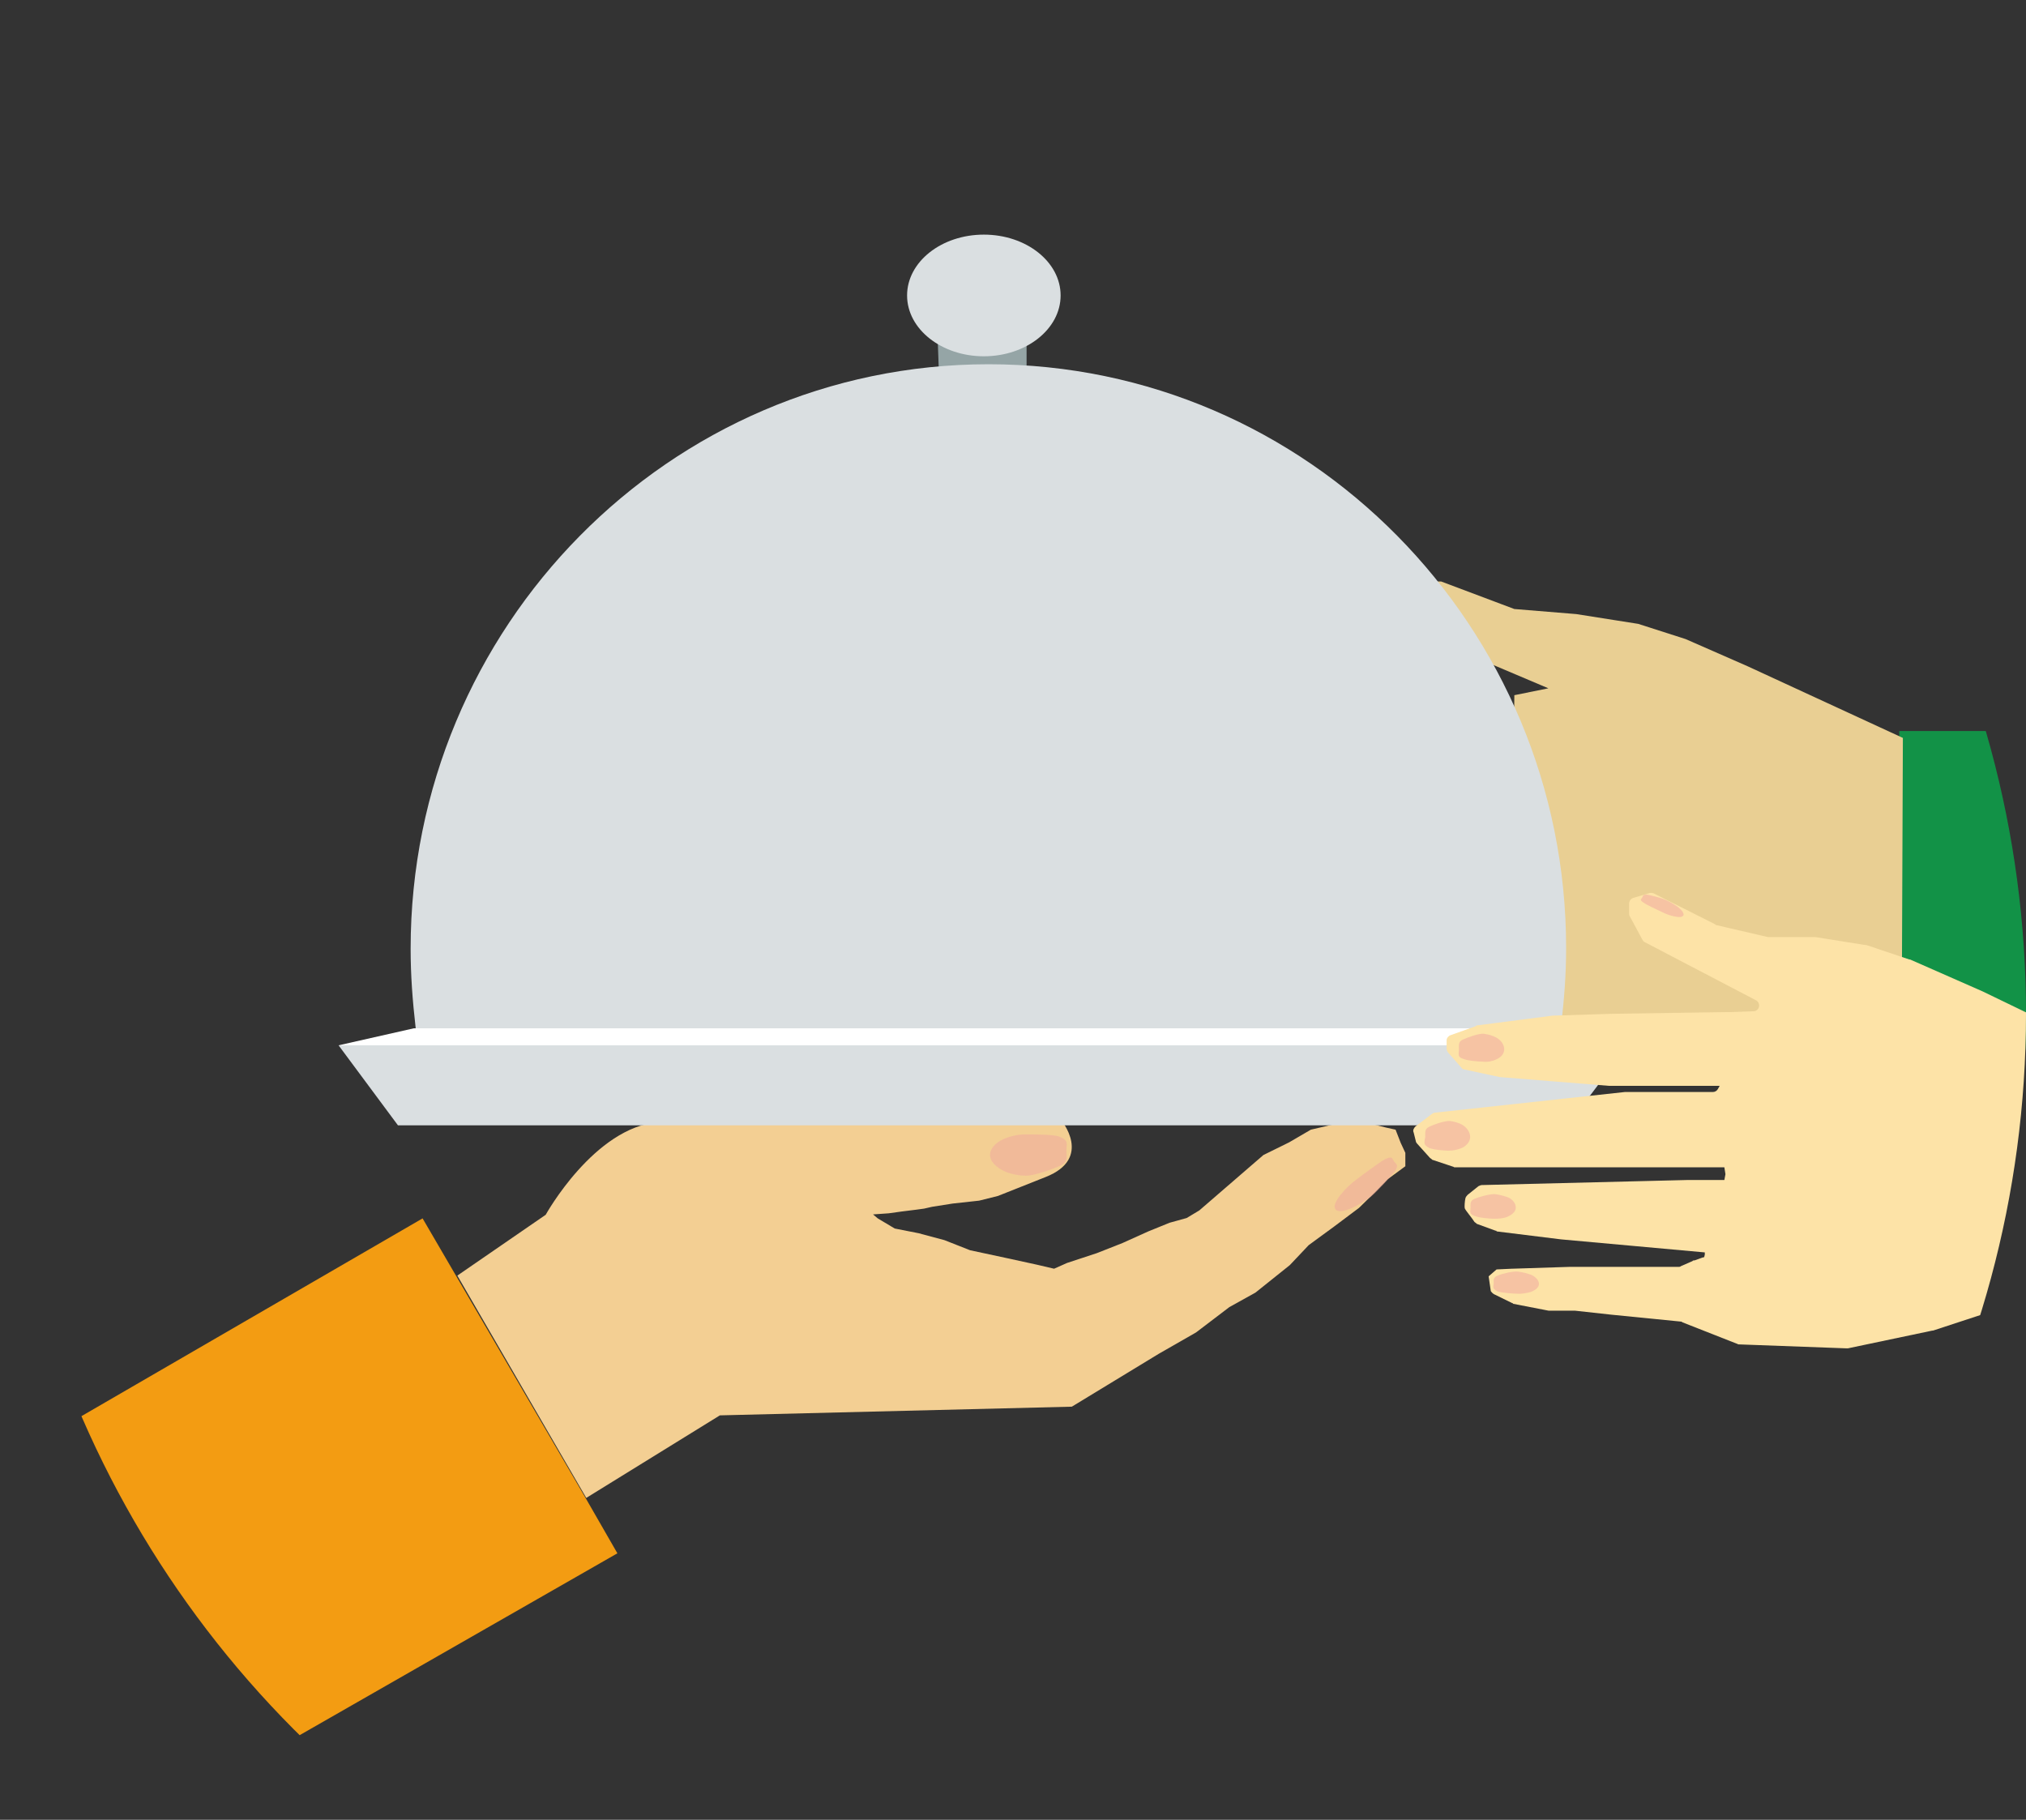<?xml version="1.0" encoding="utf-8"?>
<!-- Generator: Adobe Illustrator 18.0.0, SVG Export Plug-In . SVG Version: 6.00 Build 0)  -->
<!DOCTYPE svg PUBLIC "-//W3C//DTD SVG 1.1//EN" "http://www.w3.org/Graphics/SVG/1.1/DTD/svg11.dtd">
<svg version="1.1" id="Layer_1" xmlns="http://www.w3.org/2000/svg" xmlns:xlink="http://www.w3.org/1999/xlink" x="0px" y="0px"
	 viewBox="200.5 0 559.5 502.6" enable-background="new 200.5 0 559.5 502.6" xml:space="preserve">
<rect x="200.5" y="0" width="559.5" height="502.6" fill="#333333" stroke="none"/>
<g>
	<g>
		<defs>
			<circle id="SVGID_1_" cx="480" cy="280" r="280"/>
		</defs>
		<clipPath id="SVGID_2_">
			<use xlink:href="#SVGID_1_"  overflow="visible"/>
		</clipPath>
		<g clip-path="url(#SVGID_2_)">
			
				<rect x="725" y="201.9" fill="#129247" stroke="#000000" stroke-miterlimit="10" stroke-opacity="0" width="115.6" height="88.1"/>
			<polygon fill="#E9CF93" stroke="#000000" stroke-miterlimit="10" stroke-opacity="0" points="726,203.8 683.1,184 666,176.5 
				652.9,172.3 635.8,169.6 618.7,168.2 598.5,160.6 594.4,160.6 589.9,161.8 589.9,166.9 594.1,171.3 598.6,177.6 628.1,190.1 
				618.7,192 617.8,285.1 628.2,289.2 637.6,291.9 652,291.9 688.8,280.6 713.2,274.9 725.7,277.6 			"/>
			<polygon fill="#F39C12" stroke="#000000" stroke-miterlimit="10" stroke-opacity="0" points="115.4,453.5 317.2,336.5 361.8,413 
				371,429 115.4,575.3 			"/>
			<path fill="#F3CF93" stroke="#000000" stroke-miterlimit="10" stroke-opacity="0" d="M399.3,390.9l-36.9,22.8l-35.6-61.4
				l24.4-16.8c0,0,13.4-24.2,31.2-25.6c17.7-1.4,39.9,0,39.9,0l71.2-0.6c0,0,9,10.6-4.3,15.8c-13.1,5.2-13.1,5.2-13.1,5.2l-5.2,1.3
				l-7.3,0.8l-5.7,0.9l-2.2,0.5l-2.2,0.3l-4,0.5l-3.6,0.5l-4.3,0.3l1.3,1.1l4.7,2.8l6.6,1.3l7.1,1.9l7.1,2.8l9.8,2.1l8.7,1.9
				l4.7,1.1l3.6-1.6l8.2-2.7l7.1-2.8l7.1-3.2l5.9-2.4l4.7-1.3l3.5-2.1l17.7-15.3l7.1-3.5l6-3.5l6-1.4l3.6-0.5h6l5.1,1.3l2.7,0.6
				l1.4,3.6l1.3,2.8v2.1v1.6l-4.9,3.6l-3.5,3.6l-4.4,4.3l-6.8,5.1l-7.1,5.2l-5.2,5.5l-9.5,7.6L540,361l-9.2,7l-10.3,5.9l-24,14.6
				L399.3,390.9z"/>
			<polygon fill="#95A5A6" stroke="#000000" stroke-miterlimit="10" stroke-opacity="0" points="459.8,103.3 459.3,89.4 484,89.4 
				484,102 			"/>
			<ellipse fill="#DADFE1" stroke="#000000" stroke-miterlimit="10" stroke-opacity="0" cx="472.2" cy="81.6" rx="21.2" ry="16.8"/>
			<polygon fill="#DADFE1" stroke="#000000" stroke-miterlimit="10" stroke-opacity="0" points="294,288.7 310.4,310.8 633.4,310.8 
				650.1,288.7 314.7,288.7 			"/>
			<path fill="#DADFE1" stroke="#000000" stroke-miterlimit="10" stroke-opacity="0" d="M633,261.8c0-88.7-71.3-161.2-159.5-161.2
				S313.9,173.2,313.9,262c0,7.3,0.5,14.1,1.4,22h316.2C632.5,276,633,269.1,633,261.8z"/>
			<polygon fill="#FFFFFF" stroke="#000000" stroke-miterlimit="10" stroke-opacity="0" points="314.8,284 294,288.7 649.3,288.7 
				631.5,284 			"/>
			<g>
				
					<rect x="779.9" y="286.2" fill="#26A65B" stroke="#000000" stroke-miterlimit="10" stroke-opacity="0" width="60.4" height="84.6"/>
				<path fill="#FDE3A7" stroke="#000000" stroke-miterlimit="10" stroke-opacity="0" d="M781.2,290.8c0-0.6-0.3-1.1-0.9-1.4
					L748,273.8L728,265h-0.2l-11.9-4c-0.2,0-0.2,0-0.3,0l-13.8-2.2c-0.2,0-0.2,0-0.3,0H689c-0.2,0-0.3,0-0.3,0l-14.2-3.3
					c-0.2,0-0.2,0-0.3-0.2l-16.9-8.5c-0.3-0.2-0.8-0.2-1.1-0.2l-4.7,1.4c-0.6,0.2-1.1,0.8-1.1,1.6v2.7c0,0.3,0,0.5,0.2,0.8l3.5,6.5
					c0.2,0.3,0.3,0.5,0.6,0.6l30.8,16.1c0.5,0.3,0.8,0.8,0.8,1.4l0,0c0,0.8-0.6,1.6-1.6,1.6l-5.5,0.2l-33.7,0.5l-16,0.5h-0.2
					l-20.9,2.7c-0.2,0-0.2,0-0.3,0.2l-7,2.5c-0.6,0.2-1.1,0.8-1.1,1.4v2.4c0,0.3,0.2,0.8,0.5,1.1l3.6,4.1c0.2,0.3,0.5,0.5,0.9,0.5
					l9.8,2.1h0.2l29.9,2.4h0.2h23.3h7l-0.5,0.9c-0.3,0.5-0.8,0.8-1.4,0.8h-5.1h-8.7h-10.3h-0.2l-52.4,5.7c-0.3,0-0.6,0.2-0.8,0.3
					l-4.6,3.5c-0.5,0.5-0.8,1.1-0.5,1.7l0.6,2.4c0,0.2,0.2,0.5,0.3,0.6l3.6,4c0.2,0.2,0.5,0.3,0.6,0.5l5.7,1.9
					c0.2,0,0.3,0.2,0.5,0.2h74.5l0.3,1.9l-0.3,1.6h-5.2h-4.9l-56.9,1.4c-0.3,0-0.6,0.2-0.9,0.3l-3,2.4c-0.3,0.3-0.5,0.6-0.6,0.9
					c-0.2,0.8-0.3,2.4-0.2,2.8c0.2,0.6,2.1,2.8,2.7,3.8c0.2,0.2,0.5,0.3,0.6,0.5l5.2,1.9c0.2,0,0.3,0,0.3,0.2l8.9,1.1l8.9,1.1
					l39.7,3.6v0.6c-0.2,0.6,0,0.8-0.6,0.8l-2.2,0.8c-0.2,0-0.5,0-0.6,0.2l-3.2,1.4c-0.2,0.2-0.5,0.2-0.6,0.2h-9.6h-12h-8.7
					l-15.5,0.5h-0.2l-4.3,0.2l-2.2,1.9l0.6,4.1c0.2,0.3,0.5,0.6,0.8,0.8l5.1,2.5c0.2,0,0.3,0.2,0.3,0.2l9.8,1.9c0.2,0,0.2,0,0.3,0
					h6.8h0.2l10,1.1l19.1,1.9c0.2,0,0.3,0,0.5,0.2l15,5.9c0.2,0,0.3,0.2,0.5,0.2l29.9,1.1c0.2,0,0.3,0,0.3,0l23.3-4.9h0.2l25.9-8.5
					c0.2,0,0.3,0,0.5,0h7.8c0.2,0,0.2,0,0.3,0l10.1,1.7c0.9,0.2,1.9-0.6,1.9-1.6L781.2,290.8z"/>
			</g>
			
				<path opacity="0.54" fill="#F1A9A0" stroke="#000000" stroke-miterlimit="10" stroke-opacity="0" enable-background="new    " d="
				M495,317.8c0,1.7,0.6,3-1.6,4.1c-1.7,0.8-7,2.8-9.5,2.8c-2.4,0-4.4-0.5-6.2-1.3c-2.2-1.1-3.8-2.7-3.8-4.4c0-1.7,1.4-3.3,3.5-4.3
				c1.7-0.8,4-1.4,6.3-1.4c2.2,0,7.8,0,9.3,0.6C495.8,315,495,315.9,495,317.8z"/>
			
				<path opacity="0.54" fill="#F1A9A0" stroke="#000000" stroke-miterlimit="10" stroke-opacity="0" enable-background="new    " d="
				M585.5,320.8c0.6,0.8,1.4,0.9,0.2,2.7c-1.1,1.4-4.7,5.4-6.6,7c-1.9,1.4-3.8,2.5-5.4,3.2c-2.2,0.9-3.8,1.1-4.4,0.3
				c-0.6-0.8,0-2.2,1.4-4c1.1-1.4,2.7-3,4.6-4.4c1.7-1.3,6.2-4.6,7.6-5.4C585.2,319.1,584.9,320,585.5,320.8z"/>
			
				<path opacity="0.54" fill="#F1A9A0" stroke="#000000" stroke-miterlimit="10" stroke-opacity="0" enable-background="new    " d="
				M613,354.4c0-0.9-0.2-1.6,1.1-2.1c1.1-0.5,4.3-1.3,5.7-1.1c1.4,0.2,2.5,0.5,3.6,0.9c1.3,0.6,2.1,1.6,2.1,2.5s-0.9,1.7-2.2,2.2
				c-1.1,0.3-2.4,0.6-3.8,0.5c-1.3,0-4.4-0.3-5.4-0.6C612.4,355.8,613,355.3,613,354.4z"/>
			
				<path opacity="0.54" fill="#F1A9A0" stroke="#000000" stroke-miterlimit="10" stroke-opacity="0" enable-background="new    " d="
				M606.6,333.5c0-0.9-0.2-1.9,1.1-2.4c1.1-0.5,4.3-1.4,5.7-1.3c1.4,0.2,2.5,0.5,3.6,0.9c1.3,0.6,2.1,1.7,2.1,2.8
				c0,1.1-0.9,1.9-2.2,2.5c-1.1,0.5-2.4,0.6-3.8,0.6c-1.3,0-4.4-0.3-5.4-0.8C606.1,335.2,606.6,334.7,606.6,333.5z"/>
			
				<path opacity="0.54" fill="#F1A9A0" stroke="#000000" stroke-miterlimit="10" stroke-opacity="0" enable-background="new    " d="
				M594.1,314c0-1.3-0.2-2.2,1.1-2.8c1.1-0.6,4.3-1.7,5.7-1.6c1.4,0.2,2.5,0.5,3.5,1.1c1.3,0.8,2.1,2.1,2.1,3.3s-0.9,2.4-2.2,3
				c-1.1,0.5-2.4,0.8-3.8,0.8c-1.3,0-4.4-0.3-5.4-0.8C593.4,316.1,593.9,315.4,594.1,314z"/>
			
				<path opacity="0.54" fill="#F1A9A0" stroke="#000000" stroke-miterlimit="10" stroke-opacity="0" enable-background="new    " d="
				M603.4,289.8c0-1.3-0.2-2.1,1.1-2.7c1.1-0.5,4.3-1.7,5.7-1.6c1.4,0.2,2.5,0.5,3.6,1.1c1.3,0.8,2.1,1.9,2.1,3.2s-0.9,2.2-2.2,2.8
				c-1.1,0.5-2.4,0.8-3.8,0.6c-1.3,0-4.4-0.3-5.4-0.8C602.9,291.9,603.4,291.2,603.4,289.8z"/>
			
				<path opacity="0.54" fill="#F1A9A0" stroke="#000000" stroke-miterlimit="10" stroke-opacity="0" enable-background="new    " d="
				M654,247.9c0.3-0.5,0.2-0.9,1.4-0.8c1.1,0.2,4.1,0.9,5.4,1.6c1.3,0.6,2.4,1.3,3.2,1.9c1.1,0.9,1.6,1.7,1.4,2.2
				c-0.3,0.5-1.1,0.6-2.5,0.3c-1.1-0.2-2.2-0.6-3.6-1.3c-1.1-0.5-4.1-1.9-4.9-2.5C653.2,248.5,653.7,248.4,654,247.9z"/>
		</g>
	</g>
</g>
</svg>
